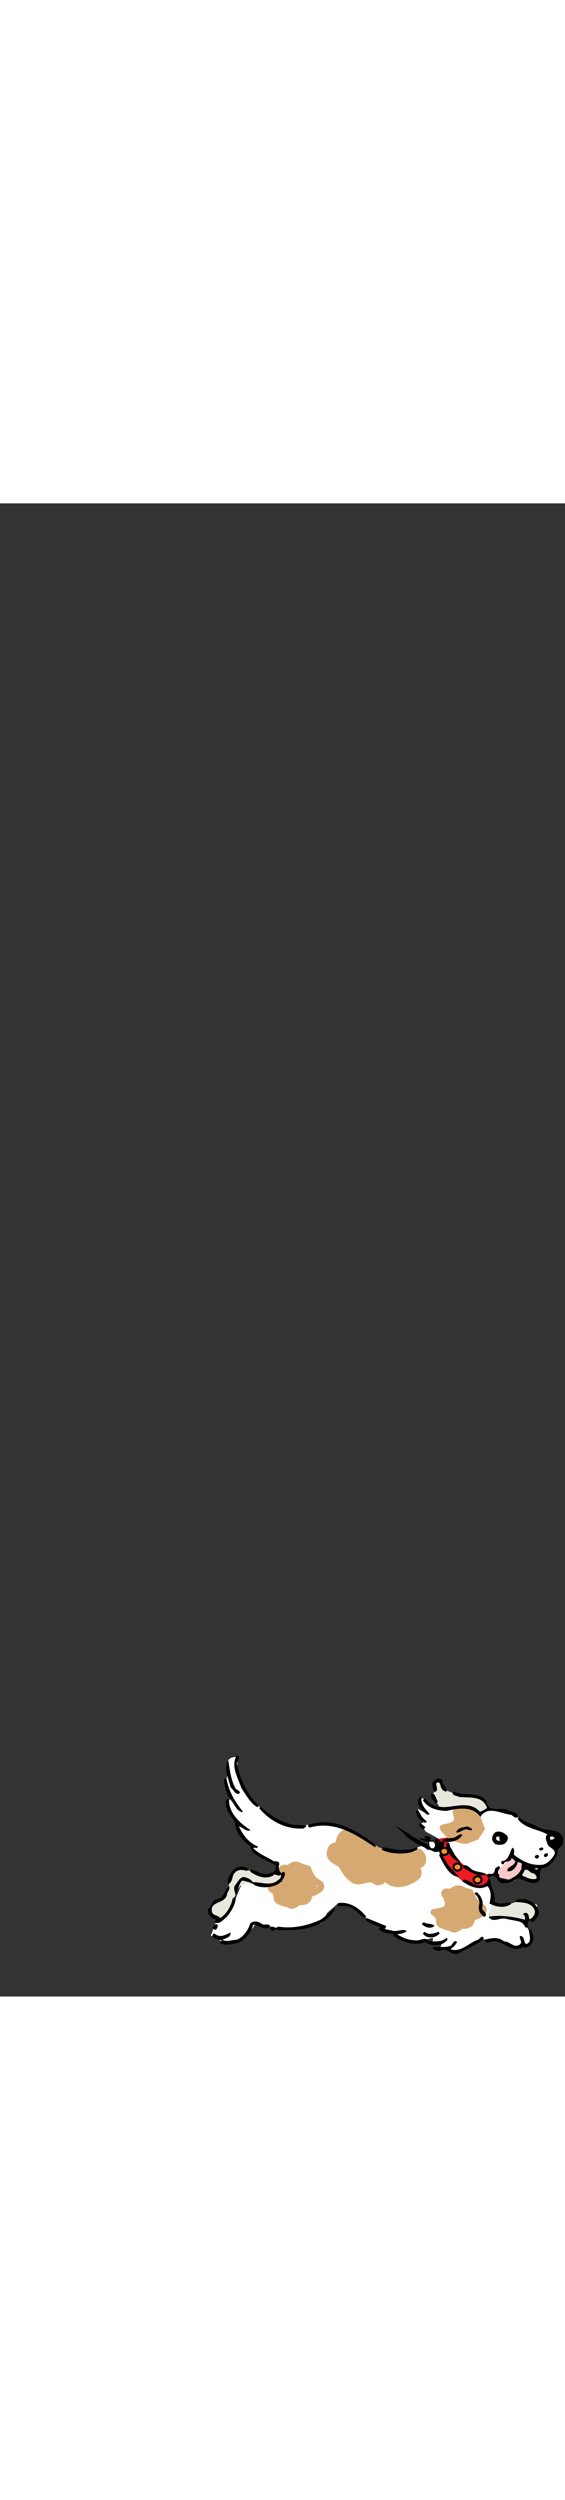 <?xml version="1.0" encoding="utf-8"?>
<svg id="woman" width="86" height="380" viewBox="202.715 584.407 144 380.048" preserveAspectRatio="xMidYMid meet" xmlns="http://www.w3.org/2000/svg">
  <rect x="202.715" y="584.407" width="144" height="380.048" fill="#333333" stroke="none"/>
  <defs id="svgEditorDefs">
    <path id="svgEditorClosePathDefs" class="lines" fill="black" style="stroke-width: 0px; stroke: none;"/>
    <pattern id="pattern-0" x="0" y="0" width="20" height="20" patternUnits="userSpaceOnUse" viewBox="0 0 100 100">
      <path d="M 0 0 L 50 0 L 50 100 L 0 100 Z" style="fill: black;"/>
    </pattern>
  </defs>
  <g transform="matrix(-0.38, 0, 0, 0.389, 168.376, 772.993)">
    <g transform="matrix(1, 0, 0, 1, 139.393, 678.5)">
      <path d="M -511.46 -284.438 L -498.55 -280.25 L -482.152 -284.088 L -470.987 -290.717 C -470.987 -290.717 -473.081 -291.415 -472.034 -291.067 C -470.987 -290.717 -452.495 -301.882 -445.518 -299.44 L -429.468 -298.044 L -412.372 -302.232 L -397.02 -316.885 L -388.996 -330.492 L -388.996 -343.053 C -388.996 -343.053 -380.971 -343.749 -382.715 -337.47 C -384.46 -331.191 -384.111 -330.143 -384.111 -330.143 L -382.366 -330.841 C -382.366 -330.841 -377.831 -322.467 -388.298 -310.255 C -398.765 -298.044 -384.11 -316.885 -384.11 -316.885 C -384.11 -316.885 -380.273 -309.209 -388.298 -301.184 L -391.438 -292.113 L -399.811 -284.787 L -399.463 -282.693 L -409.581 -275.367 L -416.21 -272.924 L -416.559 -270.134 L -419.35 -267.691 C -419.35 -267.691 -420.746 -262.458 -418.303 -261.062 C -415.861 -259.666 -406.092 -258.968 -406.092 -258.968 L -397.021 -261.411 L -393.184 -262.807 L -387.253 -249.2 L -380.972 -239.082 L -374.692 -235.243 L -371.203 -226.172 L -375.738 -223.731 L -378.878 -221.987 L -384.461 -220.939 C -384.461 -220.939 -398.418 -227.22 -400.859 -233.849 L -414.117 -230.708 L -429.119 -231.406 L -445.168 -234.197 L -449.356 -241.176 L -456.682 -247.456 L -465.754 -245.362 L -474.128 -238.035 L -484.595 -233.499 L -487.735 -230.359 L -494.364 -227.568 L -499.249 -223.73 L -510.414 -222.334 L -520.183 -224.775 L -519.834 -221.287 L -526.115 -221.985 L -525.069 -217.449 L -530.651 -218.496 L -534.489 -215.356 L -544.607 -219.542 L -553.33 -223.73 L -557.168 -223.381 L -564.146 -223.73 L -574.613 -218.497 L -578.102 -218.847 L -579.847 -220.939 L -578.8 -224.081 L -581.941 -219.195 L -585.778 -221.637 L -586.476 -224.777 L -584.033 -230.36 L -580.893 -234.896 L -569.728 -236.989 L -560.307 -237.687 L -557.865 -239.083 L -557.865 -241.177 L -559.958 -246.41 L -559.261 -254.434 L -557.516 -259.319 L -545.654 -259.319 L -532.744 -268.39 L -526.115 -278.857 L -524.37 -282.695 L -520.183 -281.997 L -516.345 -282.347 L -512.856 -285.138 L -511.471 -284.458" fill="#FFFFFF"/>
      <path d="M -508.668 -283.038 C -509.606 -283.08 -510.543 -282.926 -511.46 -282.797 L -510.893 -283.038 C -511.46 -283.038 -512.005 -282.797 -512.397 -282.402 L -512.397 -282.316 C -514.925 -280.441 -516.17 -277.148 -515.384 -274.093 C -514.904 -272.307 -513.466 -271.042 -511.676 -270.322 C -513.138 -268.035 -512.767 -264.761 -510.652 -263.061 C -504.349 -258.002 -494.298 -255.342 -487.843 -261.317 C -487.625 -259.723 -485.508 -259.615 -484.332 -259.2 C -482.194 -258.461 -480.495 -260.312 -478.531 -260.944 C -477.725 -261.208 -476.853 -260.924 -476.003 -260.751 C -472.645 -260.118 -469.33 -258.722 -466.169 -260.619 C -462.068 -263.084 -459.234 -266.767 -457.207 -270.912 C -454.546 -272.523 -451.602 -273.746 -449.836 -276.536 C -448.331 -278.872 -448.746 -281.924 -450.096 -284.235 L -450.075 -284.3 C -450.204 -284.801 -450.533 -285.216 -450.968 -285.499 L -451.251 -285.674 C -452.297 -286.527 -453.584 -287.002 -454.872 -287.331 C -455.263 -289.204 -455.81 -290.994 -456.922 -292.631 C -458.514 -295.007 -461.327 -296.183 -464.051 -296.295 C -465.207 -296.316 -466.144 -295.377 -466.168 -294.222 C -466.168 -293.066 -465.252 -292.128 -464.096 -292.108 C -462.329 -292.062 -460.497 -291.17 -460.018 -289.534 C -459.08 -286.372 -457.336 -283.472 -454.131 -282.599 L -453.193 -281.967 L -454.108 -283.164 L -453.694 -282.339 C -453.259 -281.071 -452.561 -279.722 -453.738 -278.389 C -455.787 -276.035 -458.992 -275.447 -460.846 -272.743 C -463.246 -269.208 -465.492 -264.935 -469.657 -263.867 C -474.193 -264.413 -479.296 -266.638 -483.264 -263.149 C -485.554 -263.867 -487.581 -266.222 -490.133 -264.672 C -492.487 -263.256 -494.843 -261.512 -497.654 -262.23 C -501.428 -263.191 -506.639 -263.366 -508.341 -267.289 C -507.011 -270.279 -507.905 -274.073 -511.46 -274.837 C -511.373 -276.035 -511.46 -277.388 -510.564 -278.347 L -509.388 -279.482 L -510.893 -278.85 L -509.039 -278.85 L -508.668 -278.85 C -507.513 -278.85 -506.575 -279.786 -506.575 -280.944 C -506.585 -282.084 -507.52 -283.024 -508.675 -283.024" fill="#D7A972"/>
      <polyline points="-507.278 -281.998 -496.108 -280.948 -484.248 -283.738 -470.288 -292.118 -464.358 -294.558 -456.338 -286.878 -450.748 -279.898 -456.678 -273.618 -462.958 -266.298 -471.338 -261.408 -483.268 -263.158 -487.738 -262.808 -494.718 -260.018 -504.138 -261.758 -510.413 -265.598 -510.064 -269.438 -512.507 -272.918 -512.507 -278.508 -509.018 -281.298" fill="#D7A972"/>
      <path d="M -602.371 -277.498 C -600.495 -274.642 -597.726 -272.46 -594.259 -271.72 C -592.231 -271.283 -590.289 -271.304 -588.306 -271.654 C -583.465 -272.525 -578.646 -273.794 -574.786 -276.78 C -573.891 -277.543 -573.805 -278.852 -574.546 -279.745 C -575.309 -280.618 -576.64 -280.705 -577.512 -279.963 C -580.455 -277.565 -584.293 -276.977 -587.87 -275.888 C -589.527 -275.385 -591.359 -275.558 -593.145 -275.799 C -595.807 -276.17 -597.77 -278.067 -599.186 -280.202 C -599.929 -281.098 -601.259 -281.183 -602.131 -280.443 C -603.023 -279.723 -603.111 -278.393 -602.371 -277.513" fill="#E8E7DD"/>
      <polyline points="-414.468 -267.688 -407.488 -264.548 -400.158 -268.038 -391.438 -269.788 -386.208 -267.688 -382.718 -257.578 -379.228 -250.598 -372.948 -247.798 -370.158 -242.568 -373.998 -238.038 -378.878 -237.688 -385.858 -246.408 -388.998 -255.828 -391.088 -258.968 -395.978 -260.018 -402.598 -258.268 -410.628 -259.318 -416.908 -260.358 -420.748 -264.548 -416.208 -267.338" fill="#E8E7DD"/>
      <polyline points="-557.166 -260.708 -560.306 -249.898 -560.306 -247.458 -566.935 -246.058 -573.564 -247.458 -579.146 -249.198 -589.962 -246.408 -590.311 -240.828 -584.729 -235.938 -580.891 -234.898 -571.471 -237.338 -563.795 -237.338 -558.561 -236.638 -557.864 -241.178 -560.306 -247.458" fill="#E8E7DD"/>
      <polyline points="-556.817 -309.908 -553.676 -314.798 -546.001 -317.238 -539.721 -317.928 -534.138 -319.328 -528.207 -321.418 -524.718 -327.358 -522.276 -326.658 -522.276 -320.718 -520.182 -319.328 -519.485 -318.278 -524.369 -310.608 -529.952 -309.558 -540.07 -311.298 -548.443 -308.858 -552.63 -305.718 -559.259 -309.908" fill="#E8E7DD"/>
      <polyline points="-596.591 -294.208 -579.844 -300.838 -572.517 -307.118 -562.399 -309.208 -554.723 -307.118 -552.63 -306.068 -541.814 -311.298 -534.138 -309.908 -528.207 -308.858 -519.136 -310.958 -512.158 -316.888 -512.158 -310.958 -516.344 -305.718 -509.715 -309.208 -514.6 -300.838 -512.158 -299.438 -513.902 -296.298 -515.298 -294.208 -525.765 -288.628 -532.394 -283.388 -538.325 -272.918 -547.746 -268.038 -556.468 -266.298 -562.05 -266.648 -578.797 -266.298 -586.124 -261.058 -591.358 -263.158 -590.311 -267.338 -591.358 -270.478 -597.29 -273.968 -602.174 -278.158 -602.872 -282.348 -596.591 -294.208" fill="#FFFFFF"/>
      <path d="M -557.515 -265.478 L -544.49 -269.665 C -544.49 -269.665 -531.464 -278.963 -530.534 -284.551 C -529.603 -290.138 -530.999 -290.6 -530.999 -290.6 L -524.486 -289.67 L -524.3 -280.649 L -531.463 -269.198 L -539.929 -261.669 L -547.745 -258.034 L -556.676 -258.598 L -557.514 -264.181" fill="#ED1C24"/>
      <path d="M -417.058 -267.628 C -416.929 -268.151 -416.774 -268.675 -416.644 -269.198 L -416.579 -269.09 C -416.534 -269.44 -416.6 -269.788 -416.754 -270.114 L -416.972 -270.593 C -416.994 -270.636 -416.994 -270.66 -417.016 -270.701 L -417.256 -271.159 C -417.43 -271.509 -417.735 -271.813 -418.084 -272.009 L -419.371 -272.512 C -420.372 -272.555 -421.399 -272.664 -422.402 -272.405 L -423.209 -272.164 L -422.008 -272.208 L -422.88 -272.425 C -425.346 -274.998 -429.14 -275.217 -432.3 -273.405 C -433.566 -272.665 -435.245 -272.642 -436.641 -271.967 L -437.01 -271.815 C -437.404 -271.662 -437.753 -271.379 -437.971 -271.009 L -438.494 -270.157 C -439.452 -267.694 -440.566 -265.295 -442.659 -263.594 C -444.207 -262.329 -446.301 -262.025 -446.998 -259.624 C -447.477 -258.012 -447.127 -256.333 -445.777 -255.263 C -443.987 -253.847 -442.243 -252.693 -439.998 -252.146 C -439.431 -251.995 -439.017 -251.535 -438.908 -250.968 C -438.188 -247.196 -433.958 -245.691 -430.686 -246.17 C -428.768 -244.339 -425.759 -242.966 -423.337 -244.187 C -421.418 -245.168 -419.304 -245.277 -417.363 -246.17 C -416.753 -246.454 -416.164 -246.737 -415.575 -247.064 L -415.291 -247.172 C -414.943 -247.304 -414.659 -247.545 -414.44 -247.85 L -413.656 -248.983 C -413.089 -250.204 -413.351 -251.579 -412.959 -252.779 C -412.544 -254.021 -411.062 -254.437 -410.189 -255.395 C -409.317 -256.159 -409.23 -257.488 -409.97 -258.361 C -410.735 -259.233 -412.064 -259.322 -412.936 -258.578 C -415.313 -256.88 -417.888 -254.523 -417.232 -251.273 L -417.8 -250.335 L -416.928 -251.011 L -418.127 -250.446 C -418.103 -250.446 -418.083 -250.467 -418.062 -250.467 C -420.437 -249.399 -423.034 -248.984 -425.454 -248.003 C -427.809 -248.548 -429.489 -250.446 -432.258 -250.314 C -432.89 -250.294 -434.133 -250.467 -434.482 -251.297 C -435.18 -252.931 -435.943 -254.632 -437.533 -255.547 C -439.278 -256.573 -441.263 -256.857 -442.746 -258.252 C -442.811 -258.296 -442.637 -258.775 -442.441 -258.861 C -438.603 -260.605 -436.486 -264.381 -434.851 -267.998 L -434.459 -268.743 L -435.439 -267.932 L -434.566 -268.304 C -432.278 -268.958 -429.965 -269.635 -427.786 -270.614 C -426.456 -270.071 -425.43 -269.025 -424.145 -268.413 L -423.053 -268.152 C -422.662 -268.045 -422.248 -268.065 -421.855 -268.196 L -420.852 -268.393 L -420.894 -268.393 C -420.59 -268.371 -420.262 -268.371 -419.958 -268.347 L -420.154 -268.37 L -420.96 -269.218 L -420.743 -268.762 L -420.785 -268.869 L -420.568 -268.392 L -420.743 -269.415 L -418.998 -268.392 C -419.652 -268.653 -420.285 -268.892 -420.938 -269.153 C -421.375 -268.086 -420.851 -266.864 -419.761 -266.45 C -418.701 -266 -417.481 -266.52 -417.061 -267.62" fill="#D7A972"/>
      <path d="M -434.328 -270.228 C -434.328 -270.228 -414.93 -272.921 -418.652 -264.548 C -422.256 -256.438 -404.49 -262.713 -412.372 -253.847 C -419.815 -245.473 -429.119 -246.406 -429.119 -246.406 L -436.562 -249.197 L -442.727 -257.571 L -436.562 -267.802" fill="#D7A972"/>
      <path d="M -526.09 -252.098 C -525.961 -252.621 -525.807 -253.146 -525.677 -253.668 L -525.612 -253.561 C -525.567 -253.91 -525.632 -254.259 -525.786 -254.583 L -526.004 -255.063 C -526.025 -255.107 -526.025 -255.129 -526.047 -255.172 L -526.287 -255.63 C -526.461 -255.979 -526.766 -256.284 -527.116 -256.479 L -528.403 -256.982 C -529.404 -257.026 -530.43 -257.134 -531.433 -256.875 L -532.24 -256.634 L -531.039 -256.677 L -531.911 -256.896 C -534.376 -259.469 -538.171 -259.687 -541.332 -257.876 C -542.598 -257.135 -544.277 -257.111 -545.672 -256.438 L -546.041 -256.286 C -546.436 -256.132 -546.784 -255.85 -547.002 -255.48 L -547.525 -254.627 C -548.483 -252.165 -549.597 -249.765 -551.691 -248.065 C -553.239 -246.799 -555.333 -246.494 -556.03 -244.094 C -556.508 -242.482 -556.16 -240.802 -554.809 -239.733 C -553.019 -238.317 -551.275 -237.163 -549.031 -236.617 C -548.464 -236.466 -548.05 -236.004 -547.941 -235.439 C -547.221 -231.667 -542.991 -230.162 -539.72 -230.641 C -537.801 -228.81 -534.792 -227.435 -532.37 -228.657 C -530.451 -229.637 -528.338 -229.748 -526.397 -230.641 C -525.786 -230.924 -525.197 -231.208 -524.608 -231.534 L -524.325 -231.643 C -523.976 -231.775 -523.693 -232.015 -523.473 -232.321 L -522.689 -233.453 C -522.123 -234.675 -522.384 -236.05 -521.991 -237.249 C -521.576 -238.492 -520.094 -238.907 -519.221 -239.865 C -518.349 -240.629 -518.262 -241.959 -519.002 -242.831 C -519.766 -243.703 -521.095 -243.793 -521.967 -243.048 C -524.343 -241.35 -526.918 -238.994 -526.263 -235.744 L -526.831 -234.806 L -525.959 -235.481 L -527.158 -234.915 C -527.135 -234.915 -527.115 -234.937 -527.093 -234.937 C -529.469 -233.869 -532.065 -233.453 -534.486 -232.473 C -536.841 -233.018 -538.52 -234.914 -541.289 -234.783 C -541.921 -234.762 -543.165 -234.937 -543.513 -235.767 C -544.211 -237.399 -544.974 -239.102 -546.565 -240.016 C -548.309 -241.043 -550.295 -241.327 -551.777 -242.721 C -551.843 -242.765 -551.669 -243.245 -551.472 -243.33 C -547.634 -245.075 -545.518 -248.851 -543.882 -252.468 L -543.491 -253.211 L -544.47 -252.401 L -543.598 -252.774 C -541.309 -253.428 -538.997 -254.103 -536.818 -255.084 C -535.487 -254.541 -534.462 -253.493 -533.176 -252.883 L -532.085 -252.621 C -531.693 -252.514 -531.279 -252.533 -530.887 -252.665 L -529.884 -252.862 L -529.926 -252.862 C -529.622 -252.839 -529.294 -252.839 -528.99 -252.815 L -529.186 -252.838 L -529.991 -253.688 L -529.774 -253.231 L -529.816 -253.339 L -529.6 -252.861 L -529.774 -253.884 L -528.03 -252.861 C -528.684 -253.122 -529.317 -253.361 -529.971 -253.622 C -530.407 -252.555 -529.884 -251.334 -528.793 -250.92 C -527.726 -250.49 -526.505 -251.02 -526.09 -252.11" fill="#D7A972"/>
      <path d="M -543.36 -254.698 C -543.36 -254.698 -523.962 -257.393 -527.684 -249.02 C -531.287 -240.909 -513.522 -247.185 -521.404 -238.318 C -528.846 -229.944 -538.151 -230.877 -538.151 -230.877 L -545.593 -233.668 L -551.758 -242.042 L -545.593 -252.274" fill="#D7A972"/>
      <path d="M -548.332 -310.118 C -548.332 -310.118 -530.096 -313.275 -533.817 -304.902 C -537.54 -296.529 -518.931 -302.11 -526.375 -293.737 C -533.817 -285.364 -543.122 -286.293 -543.122 -286.293 L -550.565 -289.084 L -555.072 -295.947 L -550.565 -307.692" fill="#D7A972"/>
      <polyline points="-581.705 -273.388 -574.541 -278.978 -564.213 -269.208 -564.772 -264.178 -571.191 -262.788 -575.193 -262.218 -581.797 -269.208" fill="#FAC9C8"/>
      <path d="M -391.718 -322.518 C -394.787 -318.33 -397.578 -312.749 -402.324 -310.237 L -403.44 -311.075 C -395.345 -318.611 -390.879 -328.381 -388.647 -338.708 C -388.647 -340.382 -391.718 -343.174 -388.647 -344.29 C -384.167 -337.31 -389.477 -329.22 -391.707 -322.52"/>
      <path d="M -384.458 -323.078 C -386.412 -321.682 -387.25 -318.612 -390.041 -318.891 C -391.994 -320.844 -388.366 -321.123 -387.529 -322.798 C -384.459 -328.381 -383.901 -335.079 -382.783 -340.942 C -379.723 -335.362 -383.073 -328.662 -384.463 -323.082"/>
      <path d="M -519.833 -326.148 C -519.833 -323.914 -519.554 -321.123 -521.786 -320.286 C -524.02 -321.401 -522.066 -323.914 -522.345 -325.869 C -525.695 -328.1 -524.577 -322.798 -526.811 -321.401 C -527.368 -320.843 -528.207 -320.565 -529.043 -320.286 C -530.159 -322.798 -525.973 -324.752 -526.531 -327.821 C -524.578 -330.061 -521.229 -328.381 -519.833 -326.151"/>
      <path d="M -379.998 -328.098 C -380.278 -323.632 -381.673 -319.446 -383.906 -315.538 C -383.069 -315.817 -382.231 -315.538 -381.114 -314.7 C -380.835 -309.118 -384.185 -304.931 -387.256 -300.745 C -387.256 -294.324 -392.279 -288.184 -397.861 -284.556 C -397.582 -280.927 -402.048 -278.973 -404.282 -277.299 L -414.608 -272.274 C -415.446 -269.484 -413.772 -267.53 -410.981 -266.971 C -406.235 -265.296 -402.328 -268.367 -398.42 -269.484 C -397.861 -269.204 -397.304 -268.367 -397.861 -267.808 C -402.048 -265.016 -407.63 -262.785 -412.655 -265.296 C -414.608 -267.529 -416.283 -264.181 -417.958 -266.134 C -419.074 -263.901 -416.562 -262.784 -415.167 -261.668 C -410.421 -258.598 -404.282 -261.389 -399.256 -261.109 C -397.86 -263.342 -395.628 -263.9 -393.674 -264.459 C -390.603 -264.738 -389.208 -261.109 -387.533 -259.156 C -385.02 -256.365 -390.045 -252.457 -385.858 -250.503 C -384.742 -245.758 -382.229 -240.734 -377.484 -237.664 C -376.089 -239.617 -373.018 -239.06 -371.901 -241.57 C -370.506 -249.107 -380.276 -246.595 -381.949 -252.735 C -381.949 -254.968 -384.741 -256.642 -383.345 -258.597 C -380.553 -256.365 -380.275 -251.619 -376.088 -249.944 C -371.9 -250.223 -371.9 -245.477 -369.39 -243.525 C -368.551 -240.455 -371.063 -238.222 -373.297 -237.104 C -373.854 -237.383 -374.133 -236.827 -374.413 -236.546 C -374.693 -235.708 -373.576 -235.708 -373.854 -234.871 C -376.925 -233.196 -379.436 -236.546 -381.949 -238.499 C -385.298 -242.686 -388.369 -247.432 -387.81 -252.734 C -389.764 -255.526 -389.485 -259.712 -392.276 -262.224 C -395.346 -261.387 -398.418 -261.108 -400.65 -259.155 C -405.674 -256.922 -412.931 -257.479 -417.397 -260.551 C -418.792 -262.504 -421.304 -264.18 -420.747 -267.25 C -420.467 -267.807 -419.631 -268.087 -419.072 -267.528 L -418.513 -266.969 C -416.839 -268.365 -416.281 -271.157 -417.117 -272.831 C -416.839 -275.622 -414.605 -274.227 -412.93 -275.063 C -408.742 -277.854 -403.719 -279.25 -399.533 -283.436 C -400.928 -284.275 -402.603 -282.599 -402.603 -284.553 C -397.02 -286.507 -392.275 -292.369 -390.042 -297.672 C -392.274 -297.112 -395.345 -293.764 -397.857 -295.159 C -391.158 -299.347 -383.344 -306.045 -383.344 -314.697 L -383.902 -315.535 C -386.972 -312.744 -387.809 -308.277 -391.996 -306.882 L -392.555 -307.441 C -387.252 -313.86 -383.065 -320.838 -381.67 -328.934 C -380.82 -328.944 -380.27 -328.664 -379.99 -328.104"/>
      <path d="M -533.23 -319.728 C -533.51 -317.496 -536.022 -317.775 -537.697 -316.936 C -544.116 -316.099 -553.607 -318.053 -556.398 -309.679 C -555.281 -308.843 -553.328 -307.726 -551.652 -307.167 C -541.324 -318.331 -524.577 -302.7 -515.087 -315.82 C -514.251 -316.098 -514.251 -315.26 -513.413 -314.703 C -517.042 -309.4 -522.904 -308.006 -529.044 -307.725 C -536.581 -309.4 -546.629 -311.353 -551.932 -303.818 C -556.676 -311.632 -566.167 -305.77 -572.587 -305.214 C -573.983 -304.655 -575.378 -302.144 -577.053 -304.097 C -576.495 -307.726 -572.029 -306.61 -569.796 -308.563 C -565.33 -310.238 -556.676 -306.61 -556.119 -314.146 C -550.816 -321.124 -540.767 -316.936 -534.069 -320.566 L -533.23 -319.736"/>
      <path d="M -518.995 -318.888 C -518.438 -316.376 -520.113 -314.7 -521.786 -313.026 C -522.624 -313.026 -523.182 -313.306 -523.461 -313.863 C -522.066 -315.533 -521.508 -320.283 -518.995 -318.883"/>
      <path d="M -510.622 -315.538 C -509.226 -312.467 -511.46 -310.234 -512.856 -308.003 C -514.531 -307.443 -515.926 -304.094 -517.879 -305.768 C -515.087 -308.84 -511.18 -312.747 -512.856 -317.213 C -511.739 -317.793 -510.901 -316.113 -510.622 -315.553"/>
      <path d="M -516.318 -287.779 C -527.891 -277.452 -505.526 -296.276 -518.976 -290.134 C -517.725 -288.738 -516.787 -287.065 -517.099 -285.669 C -509.906 -288.461 -503.023 -293.484 -495.83 -297.672 C -495.204 -297.392 -501.993 -292.134 -501.993 -291.295 C -510.438 -284.876 -512.096 -285.111 -521.167 -280.924 C -523.044 -280.924 -524.919 -280.924 -525.859 -282.32 L -527.736 -280.646 C -528.674 -280.924 -528.987 -281.761 -529.3 -282.599 C -525.234 -282.879 -528.674 -286.227 -527.736 -287.623 C -532.74 -287.064 -537.432 -288.182 -539.934 -292.089 C -538.057 -293.485 -535.867 -290.414 -533.679 -290.134 C -521.479 -289.298 -522.747 -284.577 -512.424 -288.763 C -504.917 -292.393 -527.689 -285.547 -520.493 -289.454 C -519.866 -289.464 -527.811 -288.344 -528.741 -287.784" style="stroke-width: 0.638; vector-effect: non-scaling-stroke;"/>
      <path d="M -403.718 -309.398 C -411.255 -300.746 -421.861 -295.443 -433.584 -296.28 C -433.862 -297.116 -436.096 -297.116 -434.7 -298.512 C -423.256 -297.395 -412.929 -302.978 -404.554 -310.514 L -403.714 -309.404"/>
      <path d="M -508.948 -307.728 C -508.669 -304.377 -511.46 -301.867 -513.972 -300.192 C -514.809 -299.912 -515.926 -300.192 -515.926 -301.03 C -512.856 -302.983 -511.18 -306.333 -509.506 -308.565 L -508.948 -307.735"/>
      <path d="M -577.053 -302.418 C -582.077 -295.997 -590.45 -295.997 -596.871 -292.37 C -594.917 -290.694 -596.312 -288.182 -596.871 -286.227 C -597.987 -283.157 -603.57 -282.879 -601.336 -278.692 C -599.383 -275.901 -597.149 -273.388 -593.8 -272.551 C -586.263 -271.714 -580.124 -274.783 -574.541 -278.97 C -574.261 -280.646 -575.377 -282.879 -573.423 -283.716 C -571.75 -281.203 -571.471 -277.573 -568.679 -275.621 C -567.841 -274.506 -565.887 -275.9 -565.887 -273.666 C -566.166 -273.109 -566.724 -272.83 -567.562 -272.83 C -568.398 -275.9 -571.749 -273.388 -572.865 -276.737 C -573.981 -276.737 -574.54 -275.062 -575.377 -275.062 C -575.098 -271.433 -569.515 -271.433 -570.074 -268.363 C -572.865 -267.526 -575.377 -270.318 -576.493 -272.551 C -576.772 -273.388 -577.051 -275.063 -578.167 -273.947 C -580.959 -273.667 -579.004 -271.715 -579.563 -270.039 C -577.888 -266.132 -574.54 -264.457 -571.189 -262.782 C -568.677 -262.782 -566.443 -262.782 -564.77 -264.178 C -563.932 -265.853 -563.374 -267.527 -564.211 -269.2 C -564.49 -269.76 -565.327 -270.038 -565.048 -270.875 C -564.211 -272.551 -563.095 -270.596 -561.979 -270.318 C -561.42 -268.085 -561.141 -265.852 -558.07 -266.688 C -557.512 -266.688 -556.954 -266.409 -556.396 -265.852 C -554.442 -267.804 -550.813 -267.526 -548.022 -268.643 C -545.231 -269.2 -543.276 -273.387 -540.206 -271.992 L -540.206 -270.875 C -544.952 -268.085 -550.534 -263.897 -556.117 -266.131 C -556.674 -265.572 -556.117 -264.178 -557.513 -264.178 C -556.954 -262.223 -556.117 -259.99 -553.605 -259.432 C -548.022 -257.478 -545.51 -262.782 -540.766 -262.782 L -539.928 -261.666 C -544.674 -258.316 -551.093 -255.525 -556.675 -258.596 C -559.746 -255.245 -558.909 -251.059 -558.071 -247.151 C -562.537 -244.92 -568.119 -243.803 -572.586 -246.873 L -572.586 -247.711 C -568.679 -247.99 -565.049 -246.036 -561.421 -248.269 C -562.258 -253.573 -558.91 -257.76 -558.63 -262.504 L -557.514 -263.9 C -562.817 -268.925 -562.817 -259.156 -567.841 -260.551 C -571.75 -259.992 -574.261 -262.504 -577.611 -263.62 C -582.077 -262.504 -587.659 -258.037 -591.846 -262.504 C -592.126 -265.295 -591.01 -268.087 -593.242 -270.32 C -598.545 -270.597 -602.174 -275.902 -603.849 -280.367 C -602.731 -283.996 -608.036 -284.276 -607.197 -287.903 C -608.313 -290.135 -606.081 -292.649 -604.406 -293.765 C -600.219 -295.997 -594.637 -294.602 -590.45 -297.393 C -586.543 -299.626 -581.797 -299.905 -578.169 -303.534 L -577.053 -302.394"/>
      <path d="M -511.18 -297.398 C -512.297 -296.841 -512.855 -295.446 -514.251 -296.002 L -515.087 -297.118 C -513.692 -297.958 -510.064 -302.418 -511.18 -297.398"/>
      <path d="M -436.378 -298.518 C -436.378 -297.681 -436.656 -297.122 -437.215 -296.844 C -454.521 -301.588 -468.197 -292.378 -481.316 -284.003 C -482.154 -284.84 -481.316 -285.678 -481.038 -286.235 C -468.198 -295.165 -453.398 -304.375 -436.378 -298.515"/>
      <path d="M -535.743 -293.768 C -537.698 -292.93 -539.93 -295.721 -542.721 -295.721 C -543.838 -295.444 -544.954 -294.884 -546.35 -295.163 C -546.35 -296.839 -544.396 -296.839 -543.279 -297.676 C -540.488 -296.846 -536.86 -297.126 -535.743 -293.776"/>
      <path d="M -560.027 -290.698 C -559.19 -288.743 -560.863 -287.069 -561.981 -285.953 C -564.213 -285.395 -566.168 -285.395 -568.121 -286.231 C -569.796 -287.627 -570.913 -289.582 -570.076 -291.256 C -567.841 -294.046 -561.422 -296.556 -560.027 -290.696"/>
      <path d="M -598.824 -289.028 C -600.22 -288.748 -601.336 -289.307 -601.894 -290.424 L -600.498 -290.424 L -600.498 -291.262 L -598.544 -290.703 L -598.824 -289.023" fill="#FFFFFF"/>
      <path d="M -562.538 -290.138 C -562.259 -288.186 -563.934 -288.465 -565.05 -287.906 L -564.492 -291.257 C -563.934 -290.697 -562.538 -291.257 -562.538 -290.137" fill="#FFFFFF"/>
      <path d="M -517.6 -287.348 C -517.6 -285.952 -517.6 -284.279 -518.996 -283.44 C -520.114 -282.883 -521.509 -283.72 -521.509 -285.116 C -521.786 -287.346 -519.554 -288.186 -517.6 -287.346" fill="#FFFFFF"/>
      <path d="M -529.044 -286.228 C -529.044 -280.925 -533.231 -276.18 -537.976 -273.948 L -538.534 -274.508 C -535.185 -278.414 -531.836 -282.042 -530.999 -287.067 C -530.16 -287.067 -529.323 -287.067 -529.044 -286.227"/>
      <path d="M -591.289 -282.888 C -591.567 -281.492 -592.962 -281.77 -593.801 -282.328 C -593.801 -282.607 -594.08 -282.888 -594.359 -282.888 C -593.521 -284.558 -592.125 -283.718 -591.289 -282.888"/>
      <path d="M -486.618 -283.998 C -485.78 -283.72 -485.78 -282.602 -486.338 -282.044 C -492.2 -279.532 -500.294 -279.253 -506.434 -280.928 C -507.552 -281.765 -508.947 -281.765 -509.784 -282.883 L -509.505 -283.998 C -502.804 -280.928 -493.594 -282.608 -486.614 -283.998"/>
      <path d="M -594.637 -278.698 C -594.358 -278.139 -594.917 -277.86 -595.196 -277.58 C -596.033 -277.58 -596.871 -277.86 -597.149 -278.698 C -597.987 -280.928 -594.637 -280.088 -594.637 -278.698"/>
      <path d="M -524.3 -278.698 C -527.091 -273.394 -530.719 -265.3 -537.418 -264.463 L -536.86 -265.579 C -532.394 -269.487 -528.486 -274.232 -526.253 -279.535 C -525.415 -279.815 -524.3 -279.535 -524.3 -278.695"/>
      <path d="M -588.497 -277.858 C -588.218 -277.3 -588.775 -277.021 -589.334 -276.742 C -590.171 -276.183 -590.729 -277.021 -591.288 -277.578 C -591.566 -279.258 -589.055 -279.538 -588.497 -277.858"/>
      <path d="M -385.298 -267.808 C -383.623 -265.576 -381.671 -262.226 -382.786 -259.994 C -386.137 -260.831 -385.018 -265.576 -387.532 -267.53 C -389.206 -269.484 -391.997 -269.204 -393.952 -268.926 C -394.232 -268.366 -395.068 -268.647 -395.627 -268.647 C -395.906 -268.926 -396.464 -269.204 -396.184 -270.042 C -393.104 -272.262 -387.794 -271.702 -385.284 -267.792"/>
      <path d="M -588.775 -269.488 L -590.45 -269.488 C -590.729 -270.603 -589.613 -270.046 -588.775 -270.326 L -588.775 -269.486" fill="#FFFFFF"/>
      <path d="M -579.844 -265.578 C -582.914 -264.183 -585.984 -262.508 -589.334 -263.346 C -590.45 -264.742 -588.497 -266.415 -587.659 -266.974 C -585.147 -266.695 -584.31 -270.044 -581.797 -269.206 L -579.844 -265.576" fill="#E8E7DD"/>
      <path d="M -548.024 -253.578 C -550.257 -251.903 -550.816 -249.949 -551.373 -247.717 C -550.815 -245.483 -550.536 -242.972 -551.932 -240.739 C -553.049 -240.179 -553.607 -237.947 -555.281 -238.784 C -556.956 -240.739 -553.049 -242.414 -553.049 -244.367 C -554.445 -248.274 -552.49 -252.182 -549.699 -254.415 C -548.862 -254.975 -548.582 -253.865 -548.024 -253.585"/>
      <path d="M -575.099 -248.268 C -579.845 -247.71 -586.543 -248.268 -588.497 -242.408 C -588.775 -239.895 -587.102 -237.941 -585.147 -236.826 C -584.03 -237.941 -584.867 -240.174 -582.914 -241.012 C -581.797 -241.291 -581.24 -240.734 -580.401 -240.174 C -582.076 -239.337 -582.076 -237.383 -581.797 -236.546 C -574.819 -238.499 -564.772 -239.896 -557.514 -238.499 C -560.305 -234.034 -565.05 -238.222 -569.236 -237.383 C -573.423 -235.43 -580.123 -237.104 -582.076 -231.521 C -582.914 -231.521 -583.751 -231.244 -584.31 -232.081 C -582.914 -233.757 -584.03 -235.152 -585.147 -236.547 C -585.426 -235.431 -586.822 -234.593 -587.659 -235.431 C -589.613 -237.384 -591.846 -239.897 -591.009 -242.687 C -589.613 -246.596 -585.706 -249.108 -582.076 -249.945 C -579.844 -249.665 -576.495 -250.785 -575.099 -248.265"/>
      <path d="M -455.918 -246.038 C -457.313 -244.922 -460.662 -246.038 -462.896 -245.201 C -467.641 -244.363 -470.432 -239.618 -474.619 -237.665 L -475.457 -238.501 C -470.711 -244.363 -464.013 -248.55 -456.476 -247.434 L -455.916 -246.044"/>
      <path d="M -444.748 -236.548 C -436.375 -232.918 -426.606 -230.407 -416.278 -232.082 C -414.603 -230.128 -412.928 -232.918 -410.975 -231.803 C -410.695 -234.873 -406.508 -232.362 -405.113 -234.036 C -402.601 -235.71 -399.53 -235.99 -397.576 -234.036 C -396.18 -229.849 -392.832 -224.825 -388.366 -223.43 C -385.295 -223.43 -381.946 -221.754 -378.876 -223.43 C -381.108 -224.545 -384.459 -224.826 -384.459 -228.175 C -381.947 -227.337 -378.598 -224.825 -375.248 -226.5 C -374.411 -226.5 -374.131 -227.896 -372.736 -227.337 C -372.736 -226.778 -371.899 -226.22 -372.179 -225.383 C -374.411 -224.268 -376.367 -222.871 -378.877 -223.15 C -378.318 -222.872 -376.923 -221.754 -377.761 -220.918 C -381.389 -219.522 -386.413 -220.639 -390.322 -221.755 C -394.509 -223.988 -398.416 -228.454 -399.532 -233.199 C -403.159 -233.759 -406.231 -229.012 -410.417 -231.803 C -410.417 -230.686 -411.533 -229.571 -412.65 -229.29 C -413.767 -229.012 -414.603 -231.522 -415.442 -229.85 C -429.676 -229.29 -446.145 -229.85 -454.519 -243.527 L -454.239 -244.364 C -451.449 -241.854 -448.099 -238.784 -444.749 -236.554"/>
      <path d="M -474.618 -236.828 C -477.129 -234.036 -481.317 -233.198 -484.666 -231.803 L -483.83 -230.128 C -486.341 -227.896 -489.97 -227.615 -493.319 -227.337 C -494.715 -223.987 -499.181 -223.149 -502.53 -221.754 C -506.437 -220.638 -511.741 -220.358 -515.09 -222.033 C -518.161 -219.521 -522.627 -219.521 -526.256 -220.637 C -527.651 -221.475 -529.326 -222.312 -529.885 -223.707 L -529.326 -224.824 C -526.256 -221.753 -521.232 -222.311 -517.325 -222.592 C -514.812 -225.94 -511.463 -222.312 -508.113 -223.149 C -503.647 -223.149 -499.739 -224.825 -496.112 -227.058 C -498.344 -227.336 -501.135 -227.615 -502.531 -229.289 C -499.739 -230.685 -496.39 -228.731 -493.32 -229.289 C -491.645 -229.849 -489.413 -229.849 -487.737 -230.685 C -488.295 -231.245 -489.412 -232.081 -488.295 -232.64 C -484.108 -234.314 -479.921 -235.99 -475.735 -237.664 L -474.615 -236.834"/>
      <path d="M -512.855 -233.478 C -514.808 -231.803 -517.599 -230.686 -520.112 -231.803 L -521.228 -232.641 C -518.994 -234.315 -516.482 -233.478 -513.971 -234.873 C -513.413 -234.323 -512.576 -234.323 -512.855 -233.483"/>
      <path d="M -372.458 -230.968 C -373.018 -230.409 -374.133 -229.572 -374.972 -230.409 C -375.25 -231.247 -376.368 -232.363 -375.53 -233.479 C -373.86 -234.039 -372.74 -232.089 -372.46 -230.969"/>
      <path d="M -584.589 -230.688 C -584.031 -227.618 -587.38 -222.036 -582.635 -220.64 C -580.681 -221.756 -582.076 -225.665 -578.728 -225.943 C -577.332 -224.547 -580.402 -222.595 -578.728 -220.64 C -574.819 -217.292 -571.75 -222.595 -567.841 -222.315 C -564.213 -225.666 -558.91 -224.547 -554.723 -223.432 C -555.839 -219.524 -559.747 -223.71 -562.818 -222.315 C -568.68 -221.2 -574.542 -214.501 -580.961 -218.964 C -581.798 -217.569 -583.193 -218.964 -584.589 -218.964 C -586.822 -221.199 -588.497 -223.989 -587.102 -227.061 C -586.543 -228.171 -586.264 -230.121 -584.589 -230.681"/>
      <path d="M -514.53 -228.738 L -513.413 -227.621 C -515.087 -224.831 -518.438 -224.551 -521.229 -225.389 C -522.625 -225.669 -523.461 -226.785 -524.578 -227.343 L -524.021 -228.739 C -521.229 -227.619 -517.042 -226.219 -514.53 -228.739"/>
      <path d="M -550.257 -223.428 C -544.116 -221.474 -538.813 -214.775 -531.835 -217.288 C -533.51 -218.403 -535.464 -220.078 -536.301 -222.031 C -533.789 -224.265 -533.51 -219.24 -530.998 -219.24 C -527.647 -218.123 -523.182 -219.24 -520.112 -218.403 C -520.39 -216.17 -522.904 -217.007 -524.299 -215.891 C -529.882 -219.519 -532.113 -211.982 -537.696 -214.774 C -542.999 -217.844 -549.14 -219.798 -554.164 -223.985 C -553.885 -227.345 -551.373 -223.995 -550.257 -223.435"/>
      <path d="M -550.072 -260.358 C -548.618 -260.358 -547.439 -261.387 -547.439 -262.66 C -547.439 -263.931 -548.618 -264.963 -550.072 -264.963 C -551.525 -264.963 -552.703 -263.932 -552.703 -262.66 C -552.703 -261.39 -551.525 -260.36 -550.072 -260.36" fill="#F7931D"/>
      <ellipse rx="2.633" cy="328.23" ry="2.302" stroke="#000000" cx="57.426" stroke-width="1.396" fill="none" transform="matrix(1, 0, 0, 1, -607.498, -590.898)"/>
      <path d="M -536.581 -268.738 C -535.128 -268.738 -533.949 -269.766 -533.949 -271.04 C -533.949 -272.311 -535.128 -273.342 -536.581 -273.342 C -538.034 -273.342 -539.212 -272.312 -539.212 -271.04 C -539.212 -269.77 -538.034 -268.74 -536.581 -268.74" fill="#F7931D"/>
      <ellipse rx="2.632" cy="319.86" ry="2.302" stroke="#000000" cx="70.917" stroke-width="1.396" fill="none" transform="matrix(1, 0, 0, 1, -607.499, -590.898)"/>
      <path d="M -527.742 -278.968 C -526.288 -278.968 -525.109 -279.999 -525.109 -281.272 C -525.109 -282.543 -526.288 -283.576 -527.742 -283.576 C -529.195 -283.576 -530.373 -282.544 -530.373 -281.272 C -530.373 -280.002 -529.195 -278.972 -527.742 -278.972" fill="#F7931D"/>
      <ellipse rx="2.633" cy="309.62" ry="2.304" stroke="#000000" cx="79.756" stroke-width="1.396" fill="none" transform="matrix(1, 0, 0, 1, -607.5, -590.898)"/>
    </g>
  </g>
</svg>